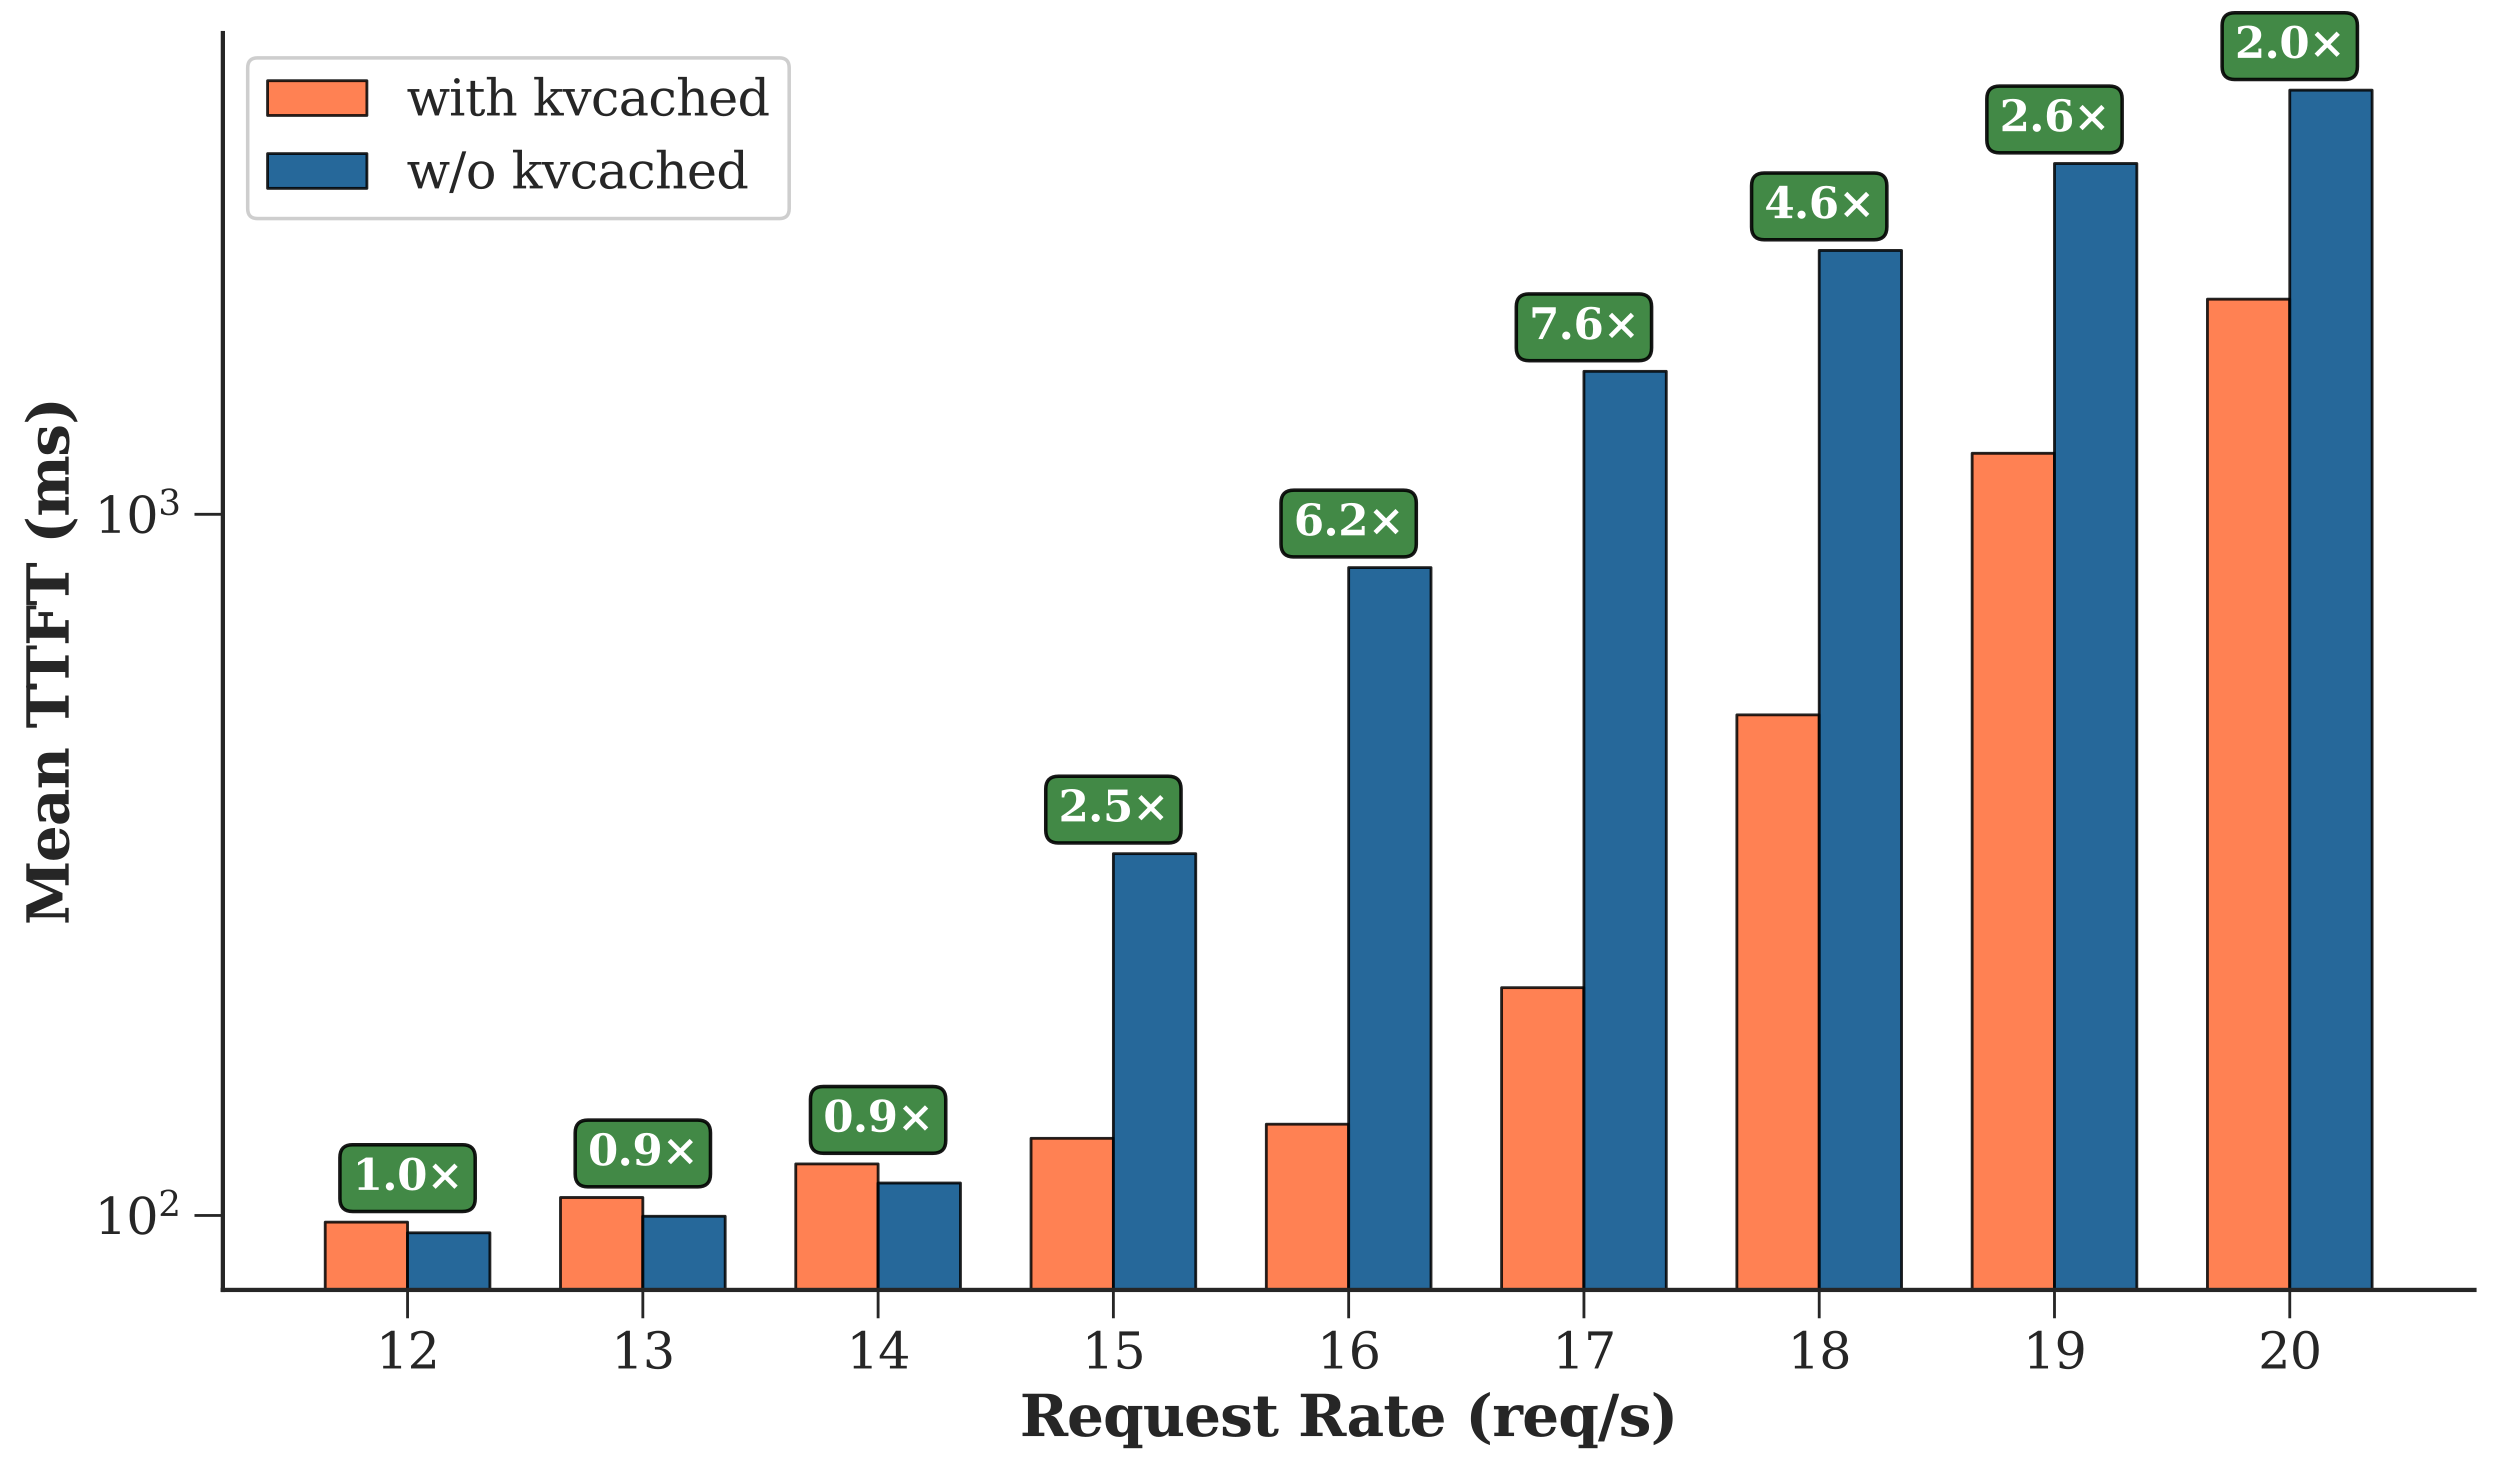 <?xml version="1.0" encoding="utf-8" standalone="no"?>
<!DOCTYPE svg PUBLIC "-//W3C//DTD SVG 1.1//EN"
  "http://www.w3.org/Graphics/SVG/1.1/DTD/svg11.dtd">
<svg xmlns:xlink="http://www.w3.org/1999/xlink" width="704.732pt" height="415.352pt" viewBox="0 0 704.732 415.352" xmlns="http://www.w3.org/2000/svg" version="1.1">
 <defs>
  <style type="text/css">*{stroke-linejoin: round; stroke-linecap: butt}</style>
 </defs>
 <g id="figure_1">
  <g id="patch_1">
   <path d="M -0 415.352
L 704.732 415.352
L 704.732 0
L -0 0
z
" style="fill: #ffffff"/>
  </g>
  <g id="axes_1">
   <g id="patch_2">
    <path d="M 62.825 363.618
L 697.532 363.618
L 697.532 9.315
L 62.825 9.315
z
" style="fill: #ffffff"/>
   </g>
   <g id="matplotlib.axis_1">
    <g id="xtick_1">
     <g id="line2d_1">
      <defs>
       <path id="m5a16bb6bf9" d="M 0 0
L 0 8
" style="stroke: #262626; stroke-width: 0.8"/>
      </defs>
      <g>
       <use xlink:href="#m5a16bb6bf9" x="114.888" y="363.618" style="fill: #262626; stroke: #262626; stroke-width: 0.8"/>
      </g>
     </g>
     <g id="text_1">
      <!-- 12 -->
      <g style="fill: #262626" transform="translate(105.981 385.756) scale(0.14 -0.14)">
       <defs>
        <path id="DejaVuSerif-31" d="M 909 0
L 909 331
L 1722 331
L 1722 4213
L 781 3603
L 781 4013
L 1919 4750
L 2350 4750
L 2350 331
L 3163 331
L 3163 0
L 909 0
z
" transform="scale(0.016)"/>
        <path id="DejaVuSerif-32" d="M 819 3553
L 469 3553
L 469 4384
Q 803 4563 1142 4656
Q 1481 4750 1806 4750
Q 2534 4750 2956 4397
Q 3378 4044 3378 3438
Q 3378 2753 2422 1800
Q 2347 1728 2309 1691
L 1131 513
L 3078 513
L 3078 1088
L 3444 1088
L 3444 0
L 434 0
L 434 341
L 1850 1753
Q 2319 2222 2519 2614
Q 2719 3006 2719 3438
Q 2719 3909 2473 4175
Q 2228 4441 1797 4441
Q 1350 4441 1106 4219
Q 863 3997 819 3553
z
" transform="scale(0.016)"/>
       </defs>
       <use xlink:href="#DejaVuSerif-31"/>
       <use xlink:href="#DejaVuSerif-32" transform="translate(63.623 0)"/>
      </g>
     </g>
    </g>
    <g id="xtick_2">
     <g id="line2d_2">
      <g>
       <use xlink:href="#m5a16bb6bf9" x="181.211" y="363.618" style="fill: #262626; stroke: #262626; stroke-width: 0.8"/>
      </g>
     </g>
     <g id="text_2">
      <!-- 13 -->
      <g style="fill: #262626" transform="translate(172.303 385.756) scale(0.14 -0.14)">
       <defs>
        <path id="DejaVuSerif-33" d="M 622 4469
Q 988 4606 1323 4678
Q 1659 4750 1953 4750
Q 2638 4750 3022 4454
Q 3406 4159 3406 3634
Q 3406 3213 3140 2930
Q 2875 2647 2388 2547
Q 2963 2466 3280 2130
Q 3597 1794 3597 1259
Q 3597 606 3158 257
Q 2719 -91 1894 -91
Q 1528 -91 1179 -12
Q 831 66 488 225
L 488 1131
L 838 1131
Q 869 681 1141 450
Q 1413 219 1906 219
Q 2384 219 2661 495
Q 2938 772 2938 1253
Q 2938 1803 2653 2086
Q 2369 2369 1819 2369
L 1522 2369
L 1522 2688
L 1678 2688
Q 2225 2688 2498 2914
Q 2772 3141 2772 3597
Q 2772 4006 2547 4223
Q 2322 4441 1900 4441
Q 1478 4441 1245 4241
Q 1013 4041 972 3647
L 622 3647
L 622 4469
z
" transform="scale(0.016)"/>
       </defs>
       <use xlink:href="#DejaVuSerif-31"/>
       <use xlink:href="#DejaVuSerif-33" transform="translate(63.623 0)"/>
      </g>
     </g>
    </g>
    <g id="xtick_3">
     <g id="line2d_3">
      <g>
       <use xlink:href="#m5a16bb6bf9" x="247.533" y="363.618" style="fill: #262626; stroke: #262626; stroke-width: 0.8"/>
      </g>
     </g>
     <g id="text_3">
      <!-- 14 -->
      <g style="fill: #262626" transform="translate(238.626 385.756) scale(0.14 -0.14)">
       <defs>
        <path id="DejaVuSerif-34" d="M 2234 1581
L 2234 4063
L 641 1581
L 2234 1581
z
M 3609 0
L 1484 0
L 1484 331
L 2234 331
L 2234 1247
L 197 1247
L 197 1588
L 2241 4750
L 2859 4750
L 2859 1581
L 3750 1581
L 3750 1247
L 2859 1247
L 2859 331
L 3609 331
L 3609 0
z
" transform="scale(0.016)"/>
       </defs>
       <use xlink:href="#DejaVuSerif-31"/>
       <use xlink:href="#DejaVuSerif-34" transform="translate(63.623 0)"/>
      </g>
     </g>
    </g>
    <g id="xtick_4">
     <g id="line2d_4">
      <g>
       <use xlink:href="#m5a16bb6bf9" x="313.856" y="363.618" style="fill: #262626; stroke: #262626; stroke-width: 0.8"/>
      </g>
     </g>
     <g id="text_4">
      <!-- 15 -->
      <g style="fill: #262626" transform="translate(304.948 385.756) scale(0.14 -0.14)">
       <defs>
        <path id="DejaVuSerif-35" d="M 3219 4666
L 3219 4153
L 1081 4153
L 1081 2816
Q 1244 2928 1461 2984
Q 1678 3041 1947 3041
Q 2703 3041 3140 2622
Q 3578 2203 3578 1478
Q 3578 738 3136 323
Q 2694 -91 1894 -91
Q 1572 -91 1234 -12
Q 897 66 544 225
L 544 1131
L 897 1131
Q 925 688 1179 453
Q 1434 219 1894 219
Q 2388 219 2653 544
Q 2919 869 2919 1478
Q 2919 2084 2655 2407
Q 2391 2731 1894 2731
Q 1613 2731 1398 2631
Q 1184 2531 1019 2322
L 750 2322
L 750 4666
L 3219 4666
z
" transform="scale(0.016)"/>
       </defs>
       <use xlink:href="#DejaVuSerif-31"/>
       <use xlink:href="#DejaVuSerif-35" transform="translate(63.623 0)"/>
      </g>
     </g>
    </g>
    <g id="xtick_5">
     <g id="line2d_5">
      <g>
       <use xlink:href="#m5a16bb6bf9" x="380.178" y="363.618" style="fill: #262626; stroke: #262626; stroke-width: 0.8"/>
      </g>
     </g>
     <g id="text_5">
      <!-- 16 -->
      <g style="fill: #262626" transform="translate(371.271 385.756) scale(0.14 -0.14)">
       <defs>
        <path id="DejaVuSerif-36" d="M 2094 219
Q 2534 219 2771 542
Q 3009 866 3009 1472
Q 3009 2078 2771 2401
Q 2534 2725 2094 2725
Q 1647 2725 1412 2412
Q 1178 2100 1178 1509
Q 1178 888 1415 553
Q 1653 219 2094 219
z
M 1075 2569
Q 1288 2803 1556 2918
Q 1825 3034 2163 3034
Q 2859 3034 3264 2615
Q 3669 2197 3669 1472
Q 3669 763 3233 336
Q 2797 -91 2069 -91
Q 1278 -91 853 498
Q 428 1088 428 2181
Q 428 3406 931 4078
Q 1434 4750 2350 4750
Q 2597 4750 2869 4703
Q 3141 4656 3425 4563
L 3425 3794
L 3072 3794
Q 3034 4109 2831 4275
Q 2628 4441 2284 4441
Q 1678 4441 1381 3981
Q 1084 3522 1075 2569
z
" transform="scale(0.016)"/>
       </defs>
       <use xlink:href="#DejaVuSerif-31"/>
       <use xlink:href="#DejaVuSerif-36" transform="translate(63.623 0)"/>
      </g>
     </g>
    </g>
    <g id="xtick_6">
     <g id="line2d_6">
      <g>
       <use xlink:href="#m5a16bb6bf9" x="446.501" y="363.618" style="fill: #262626; stroke: #262626; stroke-width: 0.8"/>
      </g>
     </g>
     <g id="text_6">
      <!-- 17 -->
      <g style="fill: #262626" transform="translate(437.593 385.756) scale(0.14 -0.14)">
       <defs>
        <path id="DejaVuSerif-37" d="M 3609 4347
L 1784 0
L 1319 0
L 3059 4153
L 903 4153
L 903 3578
L 538 3578
L 538 4666
L 3609 4666
L 3609 4347
z
" transform="scale(0.016)"/>
       </defs>
       <use xlink:href="#DejaVuSerif-31"/>
       <use xlink:href="#DejaVuSerif-37" transform="translate(63.623 0)"/>
      </g>
     </g>
    </g>
    <g id="xtick_7">
     <g id="line2d_7">
      <g>
       <use xlink:href="#m5a16bb6bf9" x="512.824" y="363.618" style="fill: #262626; stroke: #262626; stroke-width: 0.8"/>
      </g>
     </g>
     <g id="text_7">
      <!-- 18 -->
      <g style="fill: #262626" transform="translate(503.916 385.756) scale(0.14 -0.14)">
       <defs>
        <path id="DejaVuSerif-38" d="M 2981 1275
Q 2981 1775 2732 2051
Q 2484 2328 2034 2328
Q 1584 2328 1336 2051
Q 1088 1775 1088 1275
Q 1088 772 1336 495
Q 1584 219 2034 219
Q 2484 219 2732 495
Q 2981 772 2981 1275
z
M 2853 3541
Q 2853 3966 2637 4203
Q 2422 4441 2034 4441
Q 1650 4441 1433 4203
Q 1216 3966 1216 3541
Q 1216 3113 1433 2875
Q 1650 2638 2034 2638
Q 2422 2638 2637 2875
Q 2853 3113 2853 3541
z
M 2516 2484
Q 3047 2413 3344 2092
Q 3641 1772 3641 1275
Q 3641 619 3225 264
Q 2809 -91 2034 -91
Q 1263 -91 845 264
Q 428 619 428 1275
Q 428 1772 725 2092
Q 1022 2413 1556 2484
Q 1084 2569 832 2842
Q 581 3116 581 3541
Q 581 4103 968 4426
Q 1356 4750 2034 4750
Q 2713 4750 3100 4426
Q 3488 4103 3488 3541
Q 3488 3116 3236 2842
Q 2984 2569 2516 2484
z
" transform="scale(0.016)"/>
       </defs>
       <use xlink:href="#DejaVuSerif-31"/>
       <use xlink:href="#DejaVuSerif-38" transform="translate(63.623 0)"/>
      </g>
     </g>
    </g>
    <g id="xtick_8">
     <g id="line2d_8">
      <g>
       <use xlink:href="#m5a16bb6bf9" x="579.146" y="363.618" style="fill: #262626; stroke: #262626; stroke-width: 0.8"/>
      </g>
     </g>
     <g id="text_8">
      <!-- 19 -->
      <g style="fill: #262626" transform="translate(570.239 385.756) scale(0.14 -0.14)">
       <defs>
        <path id="DejaVuSerif-39" d="M 2994 2091
Q 2784 1856 2512 1740
Q 2241 1625 1900 1625
Q 1206 1625 804 2044
Q 403 2463 403 3188
Q 403 3897 839 4323
Q 1275 4750 2003 4750
Q 2794 4750 3217 4161
Q 3641 3572 3641 2478
Q 3641 1253 3137 581
Q 2634 -91 1722 -91
Q 1475 -91 1203 -44
Q 931 3 647 97
L 647 872
L 997 872
Q 1038 556 1241 387
Q 1444 219 1784 219
Q 2391 219 2687 676
Q 2984 1134 2994 2091
z
M 1978 4441
Q 1534 4441 1298 4117
Q 1063 3794 1063 3188
Q 1063 2581 1298 2256
Q 1534 1931 1978 1931
Q 2422 1931 2658 2245
Q 2894 2559 2894 3150
Q 2894 3772 2656 4106
Q 2419 4441 1978 4441
z
" transform="scale(0.016)"/>
       </defs>
       <use xlink:href="#DejaVuSerif-31"/>
       <use xlink:href="#DejaVuSerif-39" transform="translate(63.623 0)"/>
      </g>
     </g>
    </g>
    <g id="xtick_9">
     <g id="line2d_9">
      <g>
       <use xlink:href="#m5a16bb6bf9" x="645.469" y="363.618" style="fill: #262626; stroke: #262626; stroke-width: 0.8"/>
      </g>
     </g>
     <g id="text_9">
      <!-- 20 -->
      <g style="fill: #262626" transform="translate(636.561 385.756) scale(0.14 -0.14)">
       <defs>
        <path id="DejaVuSerif-30" d="M 2034 219
Q 2513 219 2750 744
Q 2988 1269 2988 2328
Q 2988 3391 2750 3916
Q 2513 4441 2034 4441
Q 1556 4441 1318 3916
Q 1081 3391 1081 2328
Q 1081 1269 1318 744
Q 1556 219 2034 219
z
M 2034 -91
Q 1275 -91 848 546
Q 422 1184 422 2328
Q 422 3475 848 4112
Q 1275 4750 2034 4750
Q 2797 4750 3222 4112
Q 3647 3475 3647 2328
Q 3647 1184 3222 546
Q 2797 -91 2034 -91
z
" transform="scale(0.016)"/>
       </defs>
       <use xlink:href="#DejaVuSerif-32"/>
       <use xlink:href="#DejaVuSerif-30" transform="translate(63.623 0)"/>
      </g>
     </g>
    </g>
    <g id="text_10">
     <!-- Request Rate (req/s) -->
     <g style="fill: #262626" transform="translate(287.478 404.825) scale(0.16 -0.16)">
      <defs>
       <path id="DejaVuSerif-Bold-52" d="M 3397 2278
Q 3675 2238 3865 2094
Q 4056 1950 4197 1678
L 4878 378
L 5356 378
L 5356 0
L 3822 0
L 3078 1409
Q 2863 1847 2711 1967
Q 2559 2088 2291 2088
L 2100 2088
L 2100 378
L 2700 378
L 2700 0
L 300 0
L 300 378
L 897 378
L 897 4288
L 300 4288
L 300 4666
L 2963 4666
Q 3775 4666 4217 4339
Q 4659 4013 4659 3413
Q 4659 2925 4345 2642
Q 4031 2359 3397 2278
z
M 2100 2463
L 2509 2463
Q 2947 2463 3183 2700
Q 3419 2938 3419 3378
Q 3419 3819 3183 4053
Q 2947 4288 2509 4288
L 2100 4288
L 2100 2463
z
" transform="scale(0.016)"/>
       <path id="DejaVuSerif-Bold-65" d="M 2566 1875
Q 2566 2531 2444 2795
Q 2322 3059 2028 3059
Q 1744 3059 1620 2800
Q 1497 2541 1497 1931
L 1497 1875
L 2566 1875
z
M 3781 1503
L 1497 1503
L 1497 1478
Q 1497 834 1690 548
Q 1884 263 2316 263
Q 2675 263 2897 453
Q 3119 644 3181 1006
L 3700 1006
Q 3566 441 3166 175
Q 2766 -91 2047 -91
Q 1184 -91 723 364
Q 263 819 263 1663
Q 263 2488 734 2950
Q 1206 3413 2047 3413
Q 2872 3413 3312 2927
Q 3753 2441 3781 1503
z
" transform="scale(0.016)"/>
       <path id="DejaVuSerif-Bold-71" d="M 3853 2944
L 3853 -953
L 4325 -953
L 4325 -1331
L 2234 -1331
L 2234 -953
L 2747 -953
L 2747 422
Q 2606 163 2367 36
Q 2128 -91 1778 -91
Q 1072 -91 667 378
Q 263 847 263 1663
Q 263 2481 667 2947
Q 1072 3413 1778 3413
Q 2128 3413 2367 3286
Q 2606 3159 2747 2900
L 2747 3322
L 4325 3322
L 4325 2944
L 3853 2944
z
M 2747 1825
Q 2747 2406 2597 2665
Q 2447 2925 2119 2925
Q 1775 2925 1636 2651
Q 1497 2378 1497 1663
Q 1497 947 1637 672
Q 1778 397 2119 397
Q 2447 397 2597 656
Q 2747 916 2747 1497
L 2747 1825
z
" transform="scale(0.016)"/>
       <path id="DejaVuSerif-Bold-75" d="M 3963 3322
L 3963 378
L 4434 378
L 4434 0
L 2853 0
L 2853 469
Q 2656 172 2400 40
Q 2144 -91 1753 -91
Q 1194 -91 908 239
Q 622 569 622 1209
L 622 2944
L 147 2944
L 147 3322
L 1728 3322
L 1728 1381
Q 1728 763 1831 595
Q 1934 428 2209 428
Q 2544 428 2698 675
Q 2853 922 2853 1459
L 2853 2944
L 2450 2944
L 2450 3322
L 3963 3322
z
" transform="scale(0.016)"/>
       <path id="DejaVuSerif-Bold-73" d="M 300 97
L 300 1025
L 653 1025
Q 697 653 931 458
Q 1166 263 1569 263
Q 1906 263 2086 380
Q 2266 497 2266 716
Q 2266 916 2152 1025
Q 2038 1134 1709 1216
L 1253 1331
Q 738 1459 506 1698
Q 275 1938 275 2344
Q 275 2884 650 3148
Q 1025 3413 1806 3413
Q 2100 3413 2433 3364
Q 2766 3316 3169 3213
L 3169 2375
L 2816 2375
Q 2788 2716 2573 2887
Q 2359 3059 1959 3059
Q 1622 3059 1448 2951
Q 1275 2844 1275 2638
Q 1275 2469 1375 2372
Q 1475 2275 1734 2209
L 2188 2094
Q 2841 1928 3091 1684
Q 3341 1441 3341 1006
Q 3341 444 2939 176
Q 2538 -91 1691 -91
Q 1381 -91 1034 -44
Q 688 3 300 97
z
" transform="scale(0.016)"/>
       <path id="DejaVuSerif-Bold-74" d="M 634 2944
L 153 2944
L 153 3322
L 634 3322
L 634 4353
L 1741 4353
L 1741 3322
L 2663 3322
L 2663 2944
L 1741 2944
L 1741 909
Q 1741 475 1809 369
Q 1878 263 2059 263
Q 2259 263 2356 397
Q 2453 531 2459 813
L 2925 813
Q 2897 313 2651 111
Q 2406 -91 1806 -91
Q 1122 -91 878 123
Q 634 338 634 909
L 634 2944
z
" transform="scale(0.016)"/>
       <path id="DejaVuSerif-Bold-20" transform="scale(0.016)"/>
       <path id="DejaVuSerif-Bold-61" d="M 3525 2041
L 3525 378
L 4000 378
L 4000 0
L 2419 0
L 2419 422
Q 2200 159 1931 34
Q 1663 -91 1319 -91
Q 809 -91 536 182
Q 263 456 263 966
Q 263 1525 655 1803
Q 1047 2081 1838 2081
L 2419 2081
L 2419 2278
Q 2419 2681 2228 2873
Q 2038 3066 1638 3066
Q 1306 3066 1126 2930
Q 947 2794 872 2484
L 519 2484
L 519 3200
Q 816 3306 1134 3359
Q 1453 3413 1806 3413
Q 2697 3413 3111 3081
Q 3525 2750 3525 2041
z
M 2419 1044
L 2419 1709
L 2003 1709
Q 1694 1709 1528 1540
Q 1363 1372 1363 1056
Q 1363 741 1483 584
Q 1603 428 1850 428
Q 2106 428 2262 597
Q 2419 766 2419 1044
z
" transform="scale(0.016)"/>
       <path id="DejaVuSerif-Bold-28" d="M 2694 -997
Q 1641 -606 1122 122
Q 603 850 603 1931
Q 603 3013 1115 3731
Q 1628 4450 2694 4863
L 2694 4488
Q 2200 4188 1983 3598
Q 1766 3009 1766 1931
Q 1766 856 1983 267
Q 2200 -322 2694 -622
L 2694 -997
z
" transform="scale(0.016)"/>
       <path id="DejaVuSerif-Bold-72" d="M 3438 3359
L 3438 2369
L 3084 2369
Q 3066 2634 2941 2764
Q 2816 2894 2578 2894
Q 2216 2894 2006 2575
Q 1797 2256 1797 1691
L 1797 378
L 2400 378
L 2400 0
L 219 0
L 219 378
L 691 378
L 691 2944
L 184 2944
L 184 3322
L 1797 3322
L 1797 2731
Q 1959 3078 2226 3245
Q 2494 3413 2881 3413
Q 2978 3413 3117 3398
Q 3256 3384 3438 3359
z
" transform="scale(0.016)"/>
       <path id="DejaVuSerif-Bold-2f" d="M 1644 4666
L 2338 4666
L 691 -594
L 0 -594
L 1644 4666
z
" transform="scale(0.016)"/>
       <path id="DejaVuSerif-Bold-29" d="M 325 -997
L 325 -622
Q 819 -322 1036 267
Q 1253 856 1253 1931
Q 1253 3009 1036 3598
Q 819 4188 325 4488
L 325 4863
Q 1391 4450 1905 3731
Q 2419 3013 2419 1931
Q 2419 850 1898 122
Q 1378 -606 325 -997
z
" transform="scale(0.016)"/>
      </defs>
      <use xlink:href="#DejaVuSerif-Bold-52"/>
      <use xlink:href="#DejaVuSerif-Bold-65" transform="translate(83.105 0)"/>
      <use xlink:href="#DejaVuSerif-Bold-71" transform="translate(146.729 0)"/>
      <use xlink:href="#DejaVuSerif-Bold-75" transform="translate(216.65 0)"/>
      <use xlink:href="#DejaVuSerif-Bold-65" transform="translate(289.355 0)"/>
      <use xlink:href="#DejaVuSerif-Bold-73" transform="translate(352.979 0)"/>
      <use xlink:href="#DejaVuSerif-Bold-74" transform="translate(409.277 0)"/>
      <use xlink:href="#DejaVuSerif-Bold-20" transform="translate(455.469 0)"/>
      <use xlink:href="#DejaVuSerif-Bold-52" transform="translate(490.283 0)"/>
      <use xlink:href="#DejaVuSerif-Bold-61" transform="translate(575.639 0)"/>
      <use xlink:href="#DejaVuSerif-Bold-74" transform="translate(640.434 0)"/>
      <use xlink:href="#DejaVuSerif-Bold-65" transform="translate(686.625 0)"/>
      <use xlink:href="#DejaVuSerif-Bold-20" transform="translate(750.248 0)"/>
      <use xlink:href="#DejaVuSerif-Bold-28" transform="translate(785.062 0)"/>
      <use xlink:href="#DejaVuSerif-Bold-72" transform="translate(832.377 0)"/>
      <use xlink:href="#DejaVuSerif-Bold-65" transform="translate(885.062 0)"/>
      <use xlink:href="#DejaVuSerif-Bold-71" transform="translate(948.686 0)"/>
      <use xlink:href="#DejaVuSerif-Bold-2f" transform="translate(1018.607 0)"/>
      <use xlink:href="#DejaVuSerif-Bold-73" transform="translate(1055.131 0)"/>
      <use xlink:href="#DejaVuSerif-Bold-29" transform="translate(1111.43 0)"/>
     </g>
    </g>
   </g>
   <g id="matplotlib.axis_2">
    <g id="ytick_1">
     <g id="line2d_10">
      <defs>
       <path id="m0bb7f998c2" d="M 0 0
L -8 0
" style="stroke: #262626; stroke-width: 0.8"/>
      </defs>
      <g>
       <use xlink:href="#m0bb7f998c2" x="62.825" y="342.628" style="fill: #262626; stroke: #262626; stroke-width: 0.8"/>
      </g>
     </g>
     <g id="text_11">
      <!-- $\mathdefault{10^{2}}$ -->
      <g style="fill: #262626" transform="translate(26.685 347.947) scale(0.14 -0.14)">
       <use xlink:href="#DejaVuSerif-31" transform="translate(0 0.713)"/>
       <use xlink:href="#DejaVuSerif-30" transform="translate(63.623 0.713)"/>
       <use xlink:href="#DejaVuSerif-32" transform="translate(128.154 37.047) scale(0.7)"/>
      </g>
     </g>
    </g>
    <g id="ytick_2">
     <g id="line2d_11">
      <g>
       <use xlink:href="#m0bb7f998c2" x="62.825" y="144.978" style="fill: #262626; stroke: #262626; stroke-width: 0.8"/>
      </g>
     </g>
     <g id="text_12">
      <!-- $\mathdefault{10^{3}}$ -->
      <g style="fill: #262626" transform="translate(26.685 150.297) scale(0.14 -0.14)">
       <use xlink:href="#DejaVuSerif-31" transform="translate(0 0.713)"/>
       <use xlink:href="#DejaVuSerif-30" transform="translate(63.623 0.713)"/>
       <use xlink:href="#DejaVuSerif-33" transform="translate(128.154 37.047) scale(0.7)"/>
      </g>
     </g>
    </g>
    <g id="ytick_3">
     <g id="line2d_12"/>
    </g>
    <g id="ytick_4">
     <g id="line2d_13"/>
    </g>
    <g id="ytick_5">
     <g id="line2d_14"/>
    </g>
    <g id="ytick_6">
     <g id="line2d_15"/>
    </g>
    <g id="ytick_7">
     <g id="line2d_16"/>
    </g>
    <g id="ytick_8">
     <g id="line2d_17"/>
    </g>
    <g id="ytick_9">
     <g id="line2d_18"/>
    </g>
    <g id="ytick_10">
     <g id="line2d_19"/>
    </g>
    <g id="ytick_11">
     <g id="line2d_20"/>
    </g>
    <g id="ytick_12">
     <g id="line2d_21"/>
    </g>
    <g id="ytick_13">
     <g id="line2d_22"/>
    </g>
    <g id="ytick_14">
     <g id="line2d_23"/>
    </g>
    <g id="ytick_15">
     <g id="line2d_24"/>
    </g>
    <g id="text_13">
     <!-- Mean TTFT (ms) -->
     <g style="fill: #262626" transform="translate(19.358 260.772) rotate(-90) scale(0.16 -0.16)">
      <defs>
       <path id="DejaVuSerif-Bold-4d" d="M 269 0
L 269 378
L 863 378
L 863 4288
L 269 4288
L 269 4666
L 2194 4666
L 3525 1672
L 4863 4666
L 6784 4666
L 6784 4288
L 6188 4288
L 6188 378
L 6784 378
L 6784 0
L 4384 0
L 4384 378
L 4978 378
L 4978 3938
L 3531 684
L 2741 684
L 1300 3938
L 1300 378
L 1894 378
L 1894 0
L 269 0
z
" transform="scale(0.016)"/>
       <path id="DejaVuSerif-Bold-6e" d="M 219 0
L 219 378
L 691 378
L 691 2944
L 219 2944
L 219 3322
L 1797 3322
L 1797 2853
Q 1997 3150 2253 3281
Q 2509 3413 2900 3413
Q 3459 3413 3745 3083
Q 4031 2753 4031 2113
L 4031 378
L 4506 378
L 4506 0
L 2522 0
L 2522 378
L 2925 378
L 2925 2144
Q 2925 2566 2817 2730
Q 2709 2894 2444 2894
Q 2109 2894 1953 2648
Q 1797 2403 1797 1869
L 1797 378
L 2203 378
L 2203 0
L 219 0
z
" transform="scale(0.016)"/>
       <path id="DejaVuSerif-Bold-54" d="M 1159 0
L 1159 378
L 1778 378
L 1778 4238
L 500 4238
L 500 3500
L 72 3500
L 72 4666
L 4697 4666
L 4697 3500
L 4275 3500
L 4275 4238
L 2988 4238
L 2988 378
L 3609 378
L 3609 0
L 1159 0
z
" transform="scale(0.016)"/>
       <path id="DejaVuSerif-Bold-46" d="M 300 0
L 300 378
L 897 378
L 897 4288
L 300 4288
L 300 4666
L 4459 4666
L 4459 3566
L 4031 3566
L 4031 4238
L 2106 4238
L 2106 2741
L 3291 2741
L 3291 3334
L 3719 3334
L 3719 1722
L 3291 1722
L 3291 2316
L 2106 2316
L 2106 378
L 2841 378
L 2841 0
L 300 0
z
" transform="scale(0.016)"/>
       <path id="DejaVuSerif-Bold-6d" d="M 3884 2778
Q 4116 3109 4384 3261
Q 4653 3413 5013 3413
Q 5584 3413 5867 3089
Q 6150 2766 6150 2113
L 6150 378
L 6625 378
L 6625 0
L 4647 0
L 4647 378
L 5044 378
L 5044 1947
Q 5044 2569 4948 2731
Q 4853 2894 4594 2894
Q 4300 2894 4137 2667
Q 3975 2441 3975 2022
L 3975 378
L 4372 378
L 4372 0
L 2472 0
L 2472 378
L 2869 378
L 2869 1947
Q 2869 2569 2772 2731
Q 2675 2894 2419 2894
Q 2122 2894 1959 2667
Q 1797 2441 1797 2022
L 1797 378
L 2194 378
L 2194 0
L 219 0
L 219 378
L 691 378
L 691 2944
L 219 2944
L 219 3322
L 1797 3322
L 1797 2853
Q 1991 3144 2241 3278
Q 2491 3413 2834 3413
Q 3241 3413 3494 3258
Q 3747 3103 3884 2778
z
" transform="scale(0.016)"/>
      </defs>
      <use xlink:href="#DejaVuSerif-Bold-4d"/>
      <use xlink:href="#DejaVuSerif-Bold-65" transform="translate(110.693 0)"/>
      <use xlink:href="#DejaVuSerif-Bold-61" transform="translate(174.316 0)"/>
      <use xlink:href="#DejaVuSerif-Bold-6e" transform="translate(239.111 0)"/>
      <use xlink:href="#DejaVuSerif-Bold-20" transform="translate(311.816 0)"/>
      <use xlink:href="#DejaVuSerif-Bold-54" transform="translate(346.631 0)"/>
      <use xlink:href="#DejaVuSerif-Bold-54" transform="translate(417.42 0)"/>
      <use xlink:href="#DejaVuSerif-Bold-46" transform="translate(491.834 0)"/>
      <use xlink:href="#DejaVuSerif-Bold-54" transform="translate(562.83 0)"/>
      <use xlink:href="#DejaVuSerif-Bold-20" transform="translate(637.244 0)"/>
      <use xlink:href="#DejaVuSerif-Bold-28" transform="translate(672.059 0)"/>
      <use xlink:href="#DejaVuSerif-Bold-6d" transform="translate(719.373 0)"/>
      <use xlink:href="#DejaVuSerif-Bold-73" transform="translate(825.184 0)"/>
      <use xlink:href="#DejaVuSerif-Bold-29" transform="translate(881.482 0)"/>
     </g>
    </g>
   </g>
   <g id="patch_3">
    <path d="M 91.675 198387.398
L 114.888 198387.398
L 114.888 344.515
L 91.675 344.515
z
" clip-path="url(#p921dc898d3)" style="fill: #ff6b35; opacity: 0.85; stroke: #000000; stroke-width: 0.8; stroke-linejoin: miter"/>
   </g>
   <g id="patch_4">
    <path d="M 157.998 198387.398
L 181.211 198387.398
L 181.211 337.569
L 157.998 337.569
z
" clip-path="url(#p921dc898d3)" style="fill: #ff6b35; opacity: 0.85; stroke: #000000; stroke-width: 0.8; stroke-linejoin: miter"/>
   </g>
   <g id="patch_5">
    <path d="M 224.32 198387.398
L 247.533 198387.398
L 247.533 328.104
L 224.32 328.104
z
" clip-path="url(#p921dc898d3)" style="fill: #ff6b35; opacity: 0.85; stroke: #000000; stroke-width: 0.8; stroke-linejoin: miter"/>
   </g>
   <g id="patch_6">
    <path d="M 290.643 198387.398
L 313.856 198387.398
L 313.856 320.888
L 290.643 320.888
z
" clip-path="url(#p921dc898d3)" style="fill: #ff6b35; opacity: 0.85; stroke: #000000; stroke-width: 0.8; stroke-linejoin: miter"/>
   </g>
   <g id="patch_7">
    <path d="M 356.966 198387.398
L 380.178 198387.398
L 380.178 316.902
L 356.966 316.902
z
" clip-path="url(#p921dc898d3)" style="fill: #ff6b35; opacity: 0.85; stroke: #000000; stroke-width: 0.8; stroke-linejoin: miter"/>
   </g>
   <g id="patch_8">
    <path d="M 423.288 198387.398
L 446.501 198387.398
L 446.501 278.419
L 423.288 278.419
z
" clip-path="url(#p921dc898d3)" style="fill: #ff6b35; opacity: 0.85; stroke: #000000; stroke-width: 0.8; stroke-linejoin: miter"/>
   </g>
   <g id="patch_9">
    <path d="M 489.611 198387.398
L 512.824 198387.398
L 512.824 201.518
L 489.611 201.518
z
" clip-path="url(#p921dc898d3)" style="fill: #ff6b35; opacity: 0.85; stroke: #000000; stroke-width: 0.8; stroke-linejoin: miter"/>
   </g>
   <g id="patch_10">
    <path d="M 555.933 198387.398
L 579.146 198387.398
L 579.146 127.778
L 555.933 127.778
z
" clip-path="url(#p921dc898d3)" style="fill: #ff6b35; opacity: 0.85; stroke: #000000; stroke-width: 0.8; stroke-linejoin: miter"/>
   </g>
   <g id="patch_11">
    <path d="M 622.256 198387.398
L 645.469 198387.398
L 645.469 84.333
L 622.256 84.333
z
" clip-path="url(#p921dc898d3)" style="fill: #ff6b35; opacity: 0.85; stroke: #000000; stroke-width: 0.8; stroke-linejoin: miter"/>
   </g>
   <g id="patch_12">
    <path d="M 114.888 198387.398
L 138.101 198387.398
L 138.101 347.513
L 114.888 347.513
z
" clip-path="url(#p921dc898d3)" style="fill: #004e89; opacity: 0.85; stroke: #000000; stroke-width: 0.8; stroke-linejoin: miter"/>
   </g>
   <g id="patch_13">
    <path d="M 181.211 198387.398
L 204.424 198387.398
L 204.424 342.855
L 181.211 342.855
z
" clip-path="url(#p921dc898d3)" style="fill: #004e89; opacity: 0.85; stroke: #000000; stroke-width: 0.8; stroke-linejoin: miter"/>
   </g>
   <g id="patch_14">
    <path d="M 247.533 198387.398
L 270.746 198387.398
L 270.746 333.488
L 247.533 333.488
z
" clip-path="url(#p921dc898d3)" style="fill: #004e89; opacity: 0.85; stroke: #000000; stroke-width: 0.8; stroke-linejoin: miter"/>
   </g>
   <g id="patch_15">
    <path d="M 313.856 198387.398
L 337.069 198387.398
L 337.069 240.639
L 313.856 240.639
z
" clip-path="url(#p921dc898d3)" style="fill: #004e89; opacity: 0.85; stroke: #000000; stroke-width: 0.8; stroke-linejoin: miter"/>
   </g>
   <g id="patch_16">
    <path d="M 380.178 198387.398
L 403.391 198387.398
L 403.391 159.999
L 380.178 159.999
z
" clip-path="url(#p921dc898d3)" style="fill: #004e89; opacity: 0.85; stroke: #000000; stroke-width: 0.8; stroke-linejoin: miter"/>
   </g>
   <g id="patch_17">
    <path d="M 446.501 198387.398
L 469.714 198387.398
L 469.714 104.68
L 446.501 104.68
z
" clip-path="url(#p921dc898d3)" style="fill: #004e89; opacity: 0.85; stroke: #000000; stroke-width: 0.8; stroke-linejoin: miter"/>
   </g>
   <g id="patch_18">
    <path d="M 512.824 198387.398
L 536.036 198387.398
L 536.036 70.595
L 512.824 70.595
z
" clip-path="url(#p921dc898d3)" style="fill: #004e89; opacity: 0.85; stroke: #000000; stroke-width: 0.8; stroke-linejoin: miter"/>
   </g>
   <g id="patch_19">
    <path d="M 579.146 198387.398
L 602.359 198387.398
L 602.359 46.092
L 579.146 46.092
z
" clip-path="url(#p921dc898d3)" style="fill: #004e89; opacity: 0.85; stroke: #000000; stroke-width: 0.8; stroke-linejoin: miter"/>
   </g>
   <g id="patch_20">
    <path d="M 645.469 198387.398
L 668.682 198387.398
L 668.682 25.42
L 645.469 25.42
z
" clip-path="url(#p921dc898d3)" style="fill: #004e89; opacity: 0.85; stroke: #000000; stroke-width: 0.8; stroke-linejoin: miter"/>
   </g>
   <g id="patch_21">
    <path d="M 62.825 363.618
L 62.825 9.315
" style="fill: none; stroke: #262626; stroke-width: 1.2; stroke-linejoin: miter; stroke-linecap: square"/>
   </g>
   <g id="patch_22">
    <path d="M 62.825 363.618
L 697.532 363.618
" style="fill: none; stroke: #262626; stroke-width: 1.2; stroke-linejoin: miter; stroke-linecap: square"/>
   </g>
   <g id="text_14">
    <g id="patch_23">
     <path d="M 99.422 341.509
L 130.354 341.509
Q 133.954 341.509 133.954 337.909
L 133.954 326.295
Q 133.954 322.695 130.354 322.695
L 99.422 322.695
Q 95.822 322.695 95.822 326.295
L 95.822 337.909
Q 95.822 341.509 99.422 341.509
z
" style="fill: #2e7d32; opacity: 0.9; stroke: #000000; stroke-linejoin: miter"/>
    </g>
    <!-- 1.0× -->
    <g style="fill: #ffffff" transform="translate(99.422 335.414) scale(0.12 -0.12)">
     <defs>
      <path id="DejaVuSerif-Bold-31" d="M 878 0
L 878 378
L 1753 378
L 1753 4153
L 781 3578
L 781 4044
L 1953 4750
L 2938 4750
L 2938 378
L 3816 378
L 3816 0
L 878 0
z
" transform="scale(0.016)"/>
      <path id="DejaVuSerif-Bold-2e" d="M 519 506
Q 519 750 694 925
Q 869 1100 1113 1100
Q 1359 1100 1534 925
Q 1709 750 1709 506
Q 1709 259 1534 84
Q 1359 -91 1113 -91
Q 869 -91 694 84
Q 519 259 519 506
z
" transform="scale(0.016)"/>
      <path id="DejaVuSerif-Bold-30" d="M 2228 275
Q 2603 275 2742 615
Q 2881 956 2881 2328
Q 2881 3691 2742 4037
Q 2603 4384 2228 4384
Q 1853 4384 1714 4043
Q 1575 3703 1575 2328
Q 1575 956 1714 615
Q 1853 275 2228 275
z
M 2228 -91
Q 1294 -91 797 532
Q 300 1156 300 2328
Q 300 3500 797 4125
Q 1294 4750 2228 4750
Q 3159 4750 3656 4125
Q 4153 3500 4153 2328
Q 4153 1156 3656 532
Q 3159 -91 2228 -91
z
" transform="scale(0.016)"/>
      <path id="DejaVuSerif-Bold-d7" d="M 4538 3378
L 3163 2003
L 4538 628
L 4056 147
L 2681 1522
L 1306 147
L 825 628
L 2203 2003
L 825 3378
L 1306 3866
L 2681 2491
L 4056 3866
L 4538 3378
z
" transform="scale(0.016)"/>
     </defs>
     <use xlink:href="#DejaVuSerif-Bold-31"/>
     <use xlink:href="#DejaVuSerif-Bold-2e" transform="translate(69.58 0)"/>
     <use xlink:href="#DejaVuSerif-Bold-30" transform="translate(104.395 0)"/>
     <use xlink:href="#DejaVuSerif-Bold-d7" transform="translate(173.975 0)"/>
    </g>
   </g>
   <g id="text_15">
    <g id="patch_24">
     <path d="M 165.745 334.563
L 196.677 334.563
Q 200.277 334.563 200.277 330.963
L 200.277 319.349
Q 200.277 315.749 196.677 315.749
L 165.745 315.749
Q 162.145 315.749 162.145 319.349
L 162.145 330.963
Q 162.145 334.563 165.745 334.563
z
" style="fill: #2e7d32; opacity: 0.9; stroke: #000000; stroke-linejoin: miter"/>
    </g>
    <!-- 0.9× -->
    <g style="fill: #ffffff" transform="translate(165.745 328.467) scale(0.12 -0.12)">
     <defs>
      <path id="DejaVuSerif-Bold-39" d="M 2181 4384
Q 1859 4384 1723 4111
Q 1588 3838 1588 3163
Q 1588 2488 1723 2214
Q 1859 1941 2181 1941
Q 2503 1941 2640 2214
Q 2778 2488 2778 3163
Q 2778 3838 2640 4111
Q 2503 4384 2181 4384
z
M 2878 1900
Q 2672 1734 2420 1651
Q 2169 1569 1875 1569
Q 1163 1569 755 1986
Q 347 2403 347 3138
Q 347 3913 803 4331
Q 1259 4750 2106 4750
Q 3063 4750 3556 4172
Q 4050 3594 4050 2478
Q 4050 1206 3503 557
Q 2956 -91 1881 -91
Q 1600 -91 1278 -44
Q 956 3 588 97
L 588 922
L 966 922
Q 1044 603 1261 439
Q 1478 275 1825 275
Q 2375 275 2625 658
Q 2875 1041 2878 1900
z
" transform="scale(0.016)"/>
     </defs>
     <use xlink:href="#DejaVuSerif-Bold-30"/>
     <use xlink:href="#DejaVuSerif-Bold-2e" transform="translate(69.58 0)"/>
     <use xlink:href="#DejaVuSerif-Bold-39" transform="translate(104.395 0)"/>
     <use xlink:href="#DejaVuSerif-Bold-d7" transform="translate(173.975 0)"/>
    </g>
   </g>
   <g id="text_16">
    <g id="patch_25">
     <path d="M 232.067 325.098
L 262.999 325.098
Q 266.599 325.098 266.599 321.498
L 266.599 309.884
Q 266.599 306.284 262.999 306.284
L 232.067 306.284
Q 228.467 306.284 228.467 309.884
L 228.467 321.498
Q 228.467 325.098 232.067 325.098
z
" style="fill: #2e7d32; opacity: 0.9; stroke: #000000; stroke-linejoin: miter"/>
    </g>
    <!-- 0.9× -->
    <g style="fill: #ffffff" transform="translate(232.067 319.002) scale(0.12 -0.12)">
     <use xlink:href="#DejaVuSerif-Bold-30"/>
     <use xlink:href="#DejaVuSerif-Bold-2e" transform="translate(69.58 0)"/>
     <use xlink:href="#DejaVuSerif-Bold-39" transform="translate(104.395 0)"/>
     <use xlink:href="#DejaVuSerif-Bold-d7" transform="translate(173.975 0)"/>
    </g>
   </g>
   <g id="text_17">
    <g id="patch_26">
     <path d="M 298.39 237.633
L 329.322 237.633
Q 332.922 237.633 332.922 234.033
L 332.922 222.419
Q 332.922 218.819 329.322 218.819
L 298.39 218.819
Q 294.79 218.819 294.79 222.419
L 294.79 234.033
Q 294.79 237.633 298.39 237.633
z
" style="fill: #2e7d32; opacity: 0.9; stroke: #000000; stroke-linejoin: miter"/>
    </g>
    <!-- 2.5× -->
    <g style="fill: #ffffff" transform="translate(298.39 231.537) scale(0.12 -0.12)">
     <defs>
      <path id="DejaVuSerif-Bold-32" d="M 844 3513
L 469 3513
L 469 4519
Q 850 4634 1223 4692
Q 1597 4750 1978 4750
Q 2869 4750 3367 4386
Q 3866 4022 3866 3372
Q 3866 2909 3591 2542
Q 3316 2175 2541 1672
L 1241 819
L 3450 819
L 3450 1369
L 3878 1369
L 3878 0
L 428 0
L 428 763
L 1119 1241
Q 2003 1850 2297 2278
Q 2591 2706 2591 3278
Q 2591 3819 2367 4101
Q 2144 4384 1716 4384
Q 1347 4384 1125 4161
Q 903 3938 844 3513
z
" transform="scale(0.016)"/>
      <path id="DejaVuSerif-Bold-35" d="M 3609 4666
L 3609 3847
L 1113 3847
L 1113 2822
Q 1319 2981 1572 3062
Q 1825 3144 2106 3144
Q 2969 3144 3469 2708
Q 3969 2272 3969 1522
Q 3969 759 3469 334
Q 2969 -91 2069 -91
Q 1688 -91 1311 -28
Q 934 34 525 166
L 525 1184
L 900 1184
Q 919 725 1139 500
Q 1359 275 1791 275
Q 2250 275 2472 583
Q 2694 891 2694 1522
Q 2694 2144 2476 2451
Q 2259 2759 1819 2759
Q 1581 2759 1395 2661
Q 1209 2563 1050 2356
L 738 2356
L 738 4666
L 3609 4666
z
" transform="scale(0.016)"/>
     </defs>
     <use xlink:href="#DejaVuSerif-Bold-32"/>
     <use xlink:href="#DejaVuSerif-Bold-2e" transform="translate(69.58 0)"/>
     <use xlink:href="#DejaVuSerif-Bold-35" transform="translate(104.395 0)"/>
     <use xlink:href="#DejaVuSerif-Bold-d7" transform="translate(173.975 0)"/>
    </g>
   </g>
   <g id="text_18">
    <g id="patch_27">
     <path d="M 364.712 156.993
L 395.644 156.993
Q 399.244 156.993 399.244 153.393
L 399.244 141.779
Q 399.244 138.179 395.644 138.179
L 364.712 138.179
Q 361.112 138.179 361.112 141.779
L 361.112 153.393
Q 361.112 156.993 364.712 156.993
z
" style="fill: #2e7d32; opacity: 0.9; stroke: #000000; stroke-linejoin: miter"/>
    </g>
    <!-- 6.2× -->
    <g style="fill: #ffffff" transform="translate(364.712 150.897) scale(0.12 -0.12)">
     <defs>
      <path id="DejaVuSerif-Bold-36" d="M 1575 2766
Q 1778 2928 2029 3009
Q 2281 3091 2578 3091
Q 3294 3091 3701 2672
Q 4109 2253 4109 1522
Q 4109 750 3650 329
Q 3191 -91 2344 -91
Q 1388 -91 895 486
Q 403 1063 403 2181
Q 403 3453 950 4101
Q 1497 4750 2572 4750
Q 2853 4750 3175 4703
Q 3497 4656 3866 4563
L 3866 3738
L 3488 3738
Q 3409 4056 3192 4220
Q 2975 4384 2631 4384
Q 2075 4384 1826 4003
Q 1578 3622 1575 2766
z
M 2272 275
Q 2594 275 2731 548
Q 2869 822 2869 1497
Q 2869 2172 2731 2445
Q 2594 2719 2272 2719
Q 1950 2719 1814 2445
Q 1678 2172 1678 1497
Q 1678 822 1814 548
Q 1950 275 2272 275
z
" transform="scale(0.016)"/>
     </defs>
     <use xlink:href="#DejaVuSerif-Bold-36"/>
     <use xlink:href="#DejaVuSerif-Bold-2e" transform="translate(69.58 0)"/>
     <use xlink:href="#DejaVuSerif-Bold-32" transform="translate(104.395 0)"/>
     <use xlink:href="#DejaVuSerif-Bold-d7" transform="translate(173.975 0)"/>
    </g>
   </g>
   <g id="text_19">
    <g id="patch_28">
     <path d="M 431.035 101.674
L 461.967 101.674
Q 465.567 101.674 465.567 98.074
L 465.567 86.46
Q 465.567 82.86 461.967 82.86
L 431.035 82.86
Q 427.435 82.86 427.435 86.46
L 427.435 98.074
Q 427.435 101.674 431.035 101.674
z
" style="fill: #2e7d32; opacity: 0.9; stroke: #000000; stroke-linejoin: miter"/>
    </g>
    <!-- 7.6× -->
    <g style="fill: #ffffff" transform="translate(431.035 95.578) scale(0.12 -0.12)">
     <defs>
      <path id="DejaVuSerif-Bold-37" d="M 3922 3872
L 1997 0
L 1363 0
L 3238 3781
L 934 3781
L 934 3150
L 506 3150
L 506 4666
L 3922 4666
L 3922 3872
z
" transform="scale(0.016)"/>
     </defs>
     <use xlink:href="#DejaVuSerif-Bold-37"/>
     <use xlink:href="#DejaVuSerif-Bold-2e" transform="translate(69.58 0)"/>
     <use xlink:href="#DejaVuSerif-Bold-36" transform="translate(104.395 0)"/>
     <use xlink:href="#DejaVuSerif-Bold-d7" transform="translate(173.975 0)"/>
    </g>
   </g>
   <g id="text_20">
    <g id="patch_29">
     <path d="M 497.358 67.589
L 528.289 67.589
Q 531.889 67.589 531.889 63.989
L 531.889 52.375
Q 531.889 48.775 528.289 48.775
L 497.358 48.775
Q 493.758 48.775 493.758 52.375
L 493.758 63.989
Q 493.758 67.589 497.358 67.589
z
" style="fill: #2e7d32; opacity: 0.9; stroke: #000000; stroke-linejoin: miter"/>
    </g>
    <!-- 4.6× -->
    <g style="fill: #ffffff" transform="translate(497.358 61.493) scale(0.12 -0.12)">
     <defs>
      <path id="DejaVuSerif-Bold-34" d="M 4084 0
L 1516 0
L 1516 378
L 2209 378
L 2209 1228
L 263 1228
L 263 1588
L 2216 4750
L 3391 4750
L 3391 1631
L 4191 1631
L 4191 1228
L 3391 1228
L 3391 378
L 4084 378
L 4084 0
z
M 2209 1631
L 2209 3897
L 819 1631
L 2209 1631
z
" transform="scale(0.016)"/>
     </defs>
     <use xlink:href="#DejaVuSerif-Bold-34"/>
     <use xlink:href="#DejaVuSerif-Bold-2e" transform="translate(69.58 0)"/>
     <use xlink:href="#DejaVuSerif-Bold-36" transform="translate(104.395 0)"/>
     <use xlink:href="#DejaVuSerif-Bold-d7" transform="translate(173.975 0)"/>
    </g>
   </g>
   <g id="text_21">
    <g id="patch_30">
     <path d="M 563.68 43.086
L 594.612 43.086
Q 598.212 43.086 598.212 39.486
L 598.212 27.872
Q 598.212 24.272 594.612 24.272
L 563.68 24.272
Q 560.08 24.272 560.08 27.872
L 560.08 39.486
Q 560.08 43.086 563.68 43.086
z
" style="fill: #2e7d32; opacity: 0.9; stroke: #000000; stroke-linejoin: miter"/>
    </g>
    <!-- 2.6× -->
    <g style="fill: #ffffff" transform="translate(563.68 36.99) scale(0.12 -0.12)">
     <use xlink:href="#DejaVuSerif-Bold-32"/>
     <use xlink:href="#DejaVuSerif-Bold-2e" transform="translate(69.58 0)"/>
     <use xlink:href="#DejaVuSerif-Bold-36" transform="translate(104.395 0)"/>
     <use xlink:href="#DejaVuSerif-Bold-d7" transform="translate(173.975 0)"/>
    </g>
   </g>
   <g id="text_22">
    <g id="patch_31">
     <path d="M 630.003 22.414
L 660.935 22.414
Q 664.535 22.414 664.535 18.814
L 664.535 7.2
Q 664.535 3.6 660.935 3.6
L 630.003 3.6
Q 626.403 3.6 626.403 7.2
L 626.403 18.814
Q 626.403 22.414 630.003 22.414
z
" style="fill: #2e7d32; opacity: 0.9; stroke: #000000; stroke-linejoin: miter"/>
    </g>
    <!-- 2.0× -->
    <g style="fill: #ffffff" transform="translate(630.003 16.318) scale(0.12 -0.12)">
     <use xlink:href="#DejaVuSerif-Bold-32"/>
     <use xlink:href="#DejaVuSerif-Bold-2e" transform="translate(69.58 0)"/>
     <use xlink:href="#DejaVuSerif-Bold-30" transform="translate(104.395 0)"/>
     <use xlink:href="#DejaVuSerif-Bold-d7" transform="translate(173.975 0)"/>
    </g>
   </g>
   <g id="legend_1">
    <g id="patch_32">
     <path d="M 72.625 61.614
L 219.664 61.614
Q 222.464 61.614 222.464 58.814
L 222.464 19.115
Q 222.464 16.315 219.664 16.315
L 72.625 16.315
Q 69.825 16.315 69.825 19.115
L 69.825 58.814
Q 69.825 61.614 72.625 61.614
z
" style="fill: #ffffff; opacity: 0.95; stroke: #cccccc; stroke-linejoin: miter"/>
    </g>
    <g id="patch_33">
     <path d="M 75.425 32.553
L 103.425 32.553
L 103.425 22.753
L 75.425 22.753
z
" style="fill: #ff6b35; opacity: 0.85; stroke: #000000; stroke-width: 0.8; stroke-linejoin: miter"/>
    </g>
    <g id="text_23">
     <!-- with kvcached -->
     <g style="fill: #262626" transform="translate(114.625 32.553) scale(0.14 -0.14)">
      <defs>
       <path id="DejaVuSerif-77" d="M 3072 3322
L 3922 728
L 4672 2988
L 4191 2988
L 4191 3322
L 5394 3322
L 5394 2988
L 5025 2988
L 4038 0
L 3559 0
L 2741 2484
L 1919 0
L 1459 0
L 475 2988
L 103 2988
L 103 3322
L 1606 3322
L 1606 2988
L 1069 2988
L 1813 728
L 2669 3322
L 3072 3322
z
" transform="scale(0.016)"/>
       <path id="DejaVuSerif-69" d="M 622 4353
Q 622 4497 726 4603
Q 831 4709 978 4709
Q 1122 4709 1226 4603
Q 1331 4497 1331 4353
Q 1331 4206 1228 4103
Q 1125 4000 978 4000
Q 831 4000 726 4103
Q 622 4206 622 4353
z
M 1356 331
L 1900 331
L 1900 0
L 231 0
L 231 331
L 781 331
L 781 2988
L 231 2988
L 231 3322
L 1356 3322
L 1356 331
z
" transform="scale(0.016)"/>
       <path id="DejaVuSerif-74" d="M 691 2988
L 184 2988
L 184 3322
L 691 3322
L 691 4353
L 1269 4353
L 1269 3322
L 2350 3322
L 2350 2988
L 1269 2988
L 1269 878
Q 1269 456 1350 337
Q 1431 219 1650 219
Q 1875 219 1978 351
Q 2081 484 2088 781
L 2522 781
Q 2497 328 2275 118
Q 2053 -91 1600 -91
Q 1103 -91 897 129
Q 691 350 691 878
L 691 2988
z
" transform="scale(0.016)"/>
       <path id="DejaVuSerif-68" d="M 263 0
L 263 331
L 781 331
L 781 4531
L 231 4531
L 231 4863
L 1356 4863
L 1356 2731
Q 1516 3069 1770 3241
Q 2025 3413 2363 3413
Q 2913 3413 3172 3097
Q 3431 2781 3431 2113
L 3431 331
L 3944 331
L 3944 0
L 2356 0
L 2356 331
L 2853 331
L 2853 1931
Q 2853 2541 2704 2764
Q 2556 2988 2175 2988
Q 1775 2988 1565 2697
Q 1356 2406 1356 1850
L 1356 331
L 1856 331
L 1856 0
L 263 0
z
" transform="scale(0.016)"/>
       <path id="DejaVuSerif-20" transform="scale(0.016)"/>
       <path id="DejaVuSerif-6b" d="M 1831 0
L 219 0
L 219 331
L 738 331
L 738 4531
L 184 4531
L 184 4863
L 1313 4863
L 1313 1697
L 2713 2988
L 2234 2988
L 2234 3322
L 3738 3322
L 3738 2988
L 3169 2988
L 2181 2075
L 3444 331
L 3922 331
L 3922 0
L 2284 0
L 2284 331
L 2759 331
L 1766 1697
L 1313 1275
L 1313 331
L 1831 331
L 1831 0
z
" transform="scale(0.016)"/>
       <path id="DejaVuSerif-76" d="M 1581 0
L 359 2988
L -19 2988
L -19 3322
L 1509 3322
L 1509 2988
L 978 2988
L 1913 703
L 2847 2988
L 2350 2988
L 2350 3322
L 3597 3322
L 3597 2988
L 3225 2988
L 2003 0
L 1581 0
z
" transform="scale(0.016)"/>
       <path id="DejaVuSerif-63" d="M 3291 997
Q 3169 466 2822 187
Q 2475 -91 1925 -91
Q 1200 -91 759 389
Q 319 869 319 1663
Q 319 2459 759 2936
Q 1200 3413 1925 3413
Q 2241 3413 2553 3339
Q 2866 3266 3181 3116
L 3181 2266
L 2847 2266
Q 2781 2703 2561 2903
Q 2341 3103 1931 3103
Q 1466 3103 1228 2742
Q 991 2381 991 1663
Q 991 944 1227 581
Q 1463 219 1931 219
Q 2303 219 2525 412
Q 2747 606 2828 997
L 3291 997
z
" transform="scale(0.016)"/>
       <path id="DejaVuSerif-61" d="M 2547 1044
L 2547 1747
L 1806 1747
Q 1378 1747 1168 1562
Q 959 1378 959 997
Q 959 650 1171 447
Q 1384 244 1747 244
Q 2106 244 2326 466
Q 2547 688 2547 1044
z
M 3122 2075
L 3122 331
L 3634 331
L 3634 0
L 2547 0
L 2547 359
Q 2356 128 2106 18
Q 1856 -91 1522 -91
Q 969 -91 644 203
Q 319 497 319 997
Q 319 1513 691 1797
Q 1063 2081 1741 2081
L 2547 2081
L 2547 2309
Q 2547 2688 2317 2895
Q 2088 3103 1672 3103
Q 1328 3103 1125 2947
Q 922 2791 872 2484
L 575 2484
L 575 3156
Q 875 3284 1158 3348
Q 1441 3413 1709 3413
Q 2400 3413 2761 3070
Q 3122 2728 3122 2075
z
" transform="scale(0.016)"/>
       <path id="DejaVuSerif-65" d="M 3469 1600
L 991 1600
L 991 1575
Q 991 903 1244 561
Q 1497 219 1991 219
Q 2369 219 2611 417
Q 2853 616 2950 1006
L 3413 1006
Q 3275 459 2904 184
Q 2534 -91 1931 -91
Q 1203 -91 761 389
Q 319 869 319 1663
Q 319 2450 753 2931
Q 1188 3413 1894 3413
Q 2647 3413 3050 2948
Q 3453 2484 3469 1600
z
M 2791 1931
Q 2772 2513 2545 2808
Q 2319 3103 1894 3103
Q 1497 3103 1269 2806
Q 1041 2509 991 1931
L 2791 1931
z
" transform="scale(0.016)"/>
       <path id="DejaVuSerif-64" d="M 3359 331
L 3909 331
L 3909 0
L 2784 0
L 2784 519
Q 2616 206 2355 57
Q 2094 -91 1709 -91
Q 1097 -91 708 395
Q 319 881 319 1663
Q 319 2444 706 2928
Q 1094 3413 1709 3413
Q 2094 3413 2355 3264
Q 2616 3116 2784 2803
L 2784 4531
L 2241 4531
L 2241 4863
L 3359 4863
L 3359 331
z
M 2784 1497
L 2784 1825
Q 2784 2422 2554 2737
Q 2325 3053 1888 3053
Q 1444 3053 1217 2703
Q 991 2353 991 1663
Q 991 975 1217 622
Q 1444 269 1888 269
Q 2325 269 2554 583
Q 2784 897 2784 1497
z
" transform="scale(0.016)"/>
      </defs>
      <use xlink:href="#DejaVuSerif-77"/>
      <use xlink:href="#DejaVuSerif-69" transform="translate(85.596 0)"/>
      <use xlink:href="#DejaVuSerif-74" transform="translate(117.578 0)"/>
      <use xlink:href="#DejaVuSerif-68" transform="translate(157.764 0)"/>
      <use xlink:href="#DejaVuSerif-20" transform="translate(222.168 0)"/>
      <use xlink:href="#DejaVuSerif-6b" transform="translate(253.955 0)"/>
      <use xlink:href="#DejaVuSerif-76" transform="translate(314.551 0)"/>
      <use xlink:href="#DejaVuSerif-63" transform="translate(371.045 0)"/>
      <use xlink:href="#DejaVuSerif-61" transform="translate(427.051 0)"/>
      <use xlink:href="#DejaVuSerif-63" transform="translate(486.67 0)"/>
      <use xlink:href="#DejaVuSerif-68" transform="translate(542.676 0)"/>
      <use xlink:href="#DejaVuSerif-65" transform="translate(607.08 0)"/>
      <use xlink:href="#DejaVuSerif-64" transform="translate(666.26 0)"/>
     </g>
    </g>
    <g id="patch_34">
     <path d="M 75.425 53.102
L 103.425 53.102
L 103.425 43.302
L 75.425 43.302
z
" style="fill: #004e89; opacity: 0.85; stroke: #000000; stroke-width: 0.8; stroke-linejoin: miter"/>
    </g>
    <g id="text_24">
     <!-- w/o kvcached -->
     <g style="fill: #262626" transform="translate(114.625 53.102) scale(0.14 -0.14)">
      <defs>
       <path id="DejaVuSerif-2f" d="M 1656 4666
L 2156 4666
L 500 -594
L 0 -594
L 1656 4666
z
" transform="scale(0.016)"/>
       <path id="DejaVuSerif-6f" d="M 1925 219
Q 2388 219 2623 584
Q 2859 950 2859 1663
Q 2859 2375 2623 2739
Q 2388 3103 1925 3103
Q 1463 3103 1227 2739
Q 991 2375 991 1663
Q 991 950 1228 584
Q 1466 219 1925 219
z
M 1925 -91
Q 1200 -91 759 389
Q 319 869 319 1663
Q 319 2456 758 2934
Q 1197 3413 1925 3413
Q 2653 3413 3092 2934
Q 3531 2456 3531 1663
Q 3531 869 3092 389
Q 2653 -91 1925 -91
z
" transform="scale(0.016)"/>
      </defs>
      <use xlink:href="#DejaVuSerif-77"/>
      <use xlink:href="#DejaVuSerif-2f" transform="translate(85.596 0)"/>
      <use xlink:href="#DejaVuSerif-6f" transform="translate(119.287 0)"/>
      <use xlink:href="#DejaVuSerif-20" transform="translate(179.492 0)"/>
      <use xlink:href="#DejaVuSerif-6b" transform="translate(211.279 0)"/>
      <use xlink:href="#DejaVuSerif-76" transform="translate(271.875 0)"/>
      <use xlink:href="#DejaVuSerif-63" transform="translate(328.369 0)"/>
      <use xlink:href="#DejaVuSerif-61" transform="translate(384.375 0)"/>
      <use xlink:href="#DejaVuSerif-63" transform="translate(443.994 0)"/>
      <use xlink:href="#DejaVuSerif-68" transform="translate(500 0)"/>
      <use xlink:href="#DejaVuSerif-65" transform="translate(564.404 0)"/>
      <use xlink:href="#DejaVuSerif-64" transform="translate(623.584 0)"/>
     </g>
    </g>
   </g>
  </g>
 </g>
 <defs>
  <clipPath id="p921dc898d3">
   <rect x="62.825" y="9.315" width="634.707" height="354.303"/>
  </clipPath>
 </defs>
</svg>
